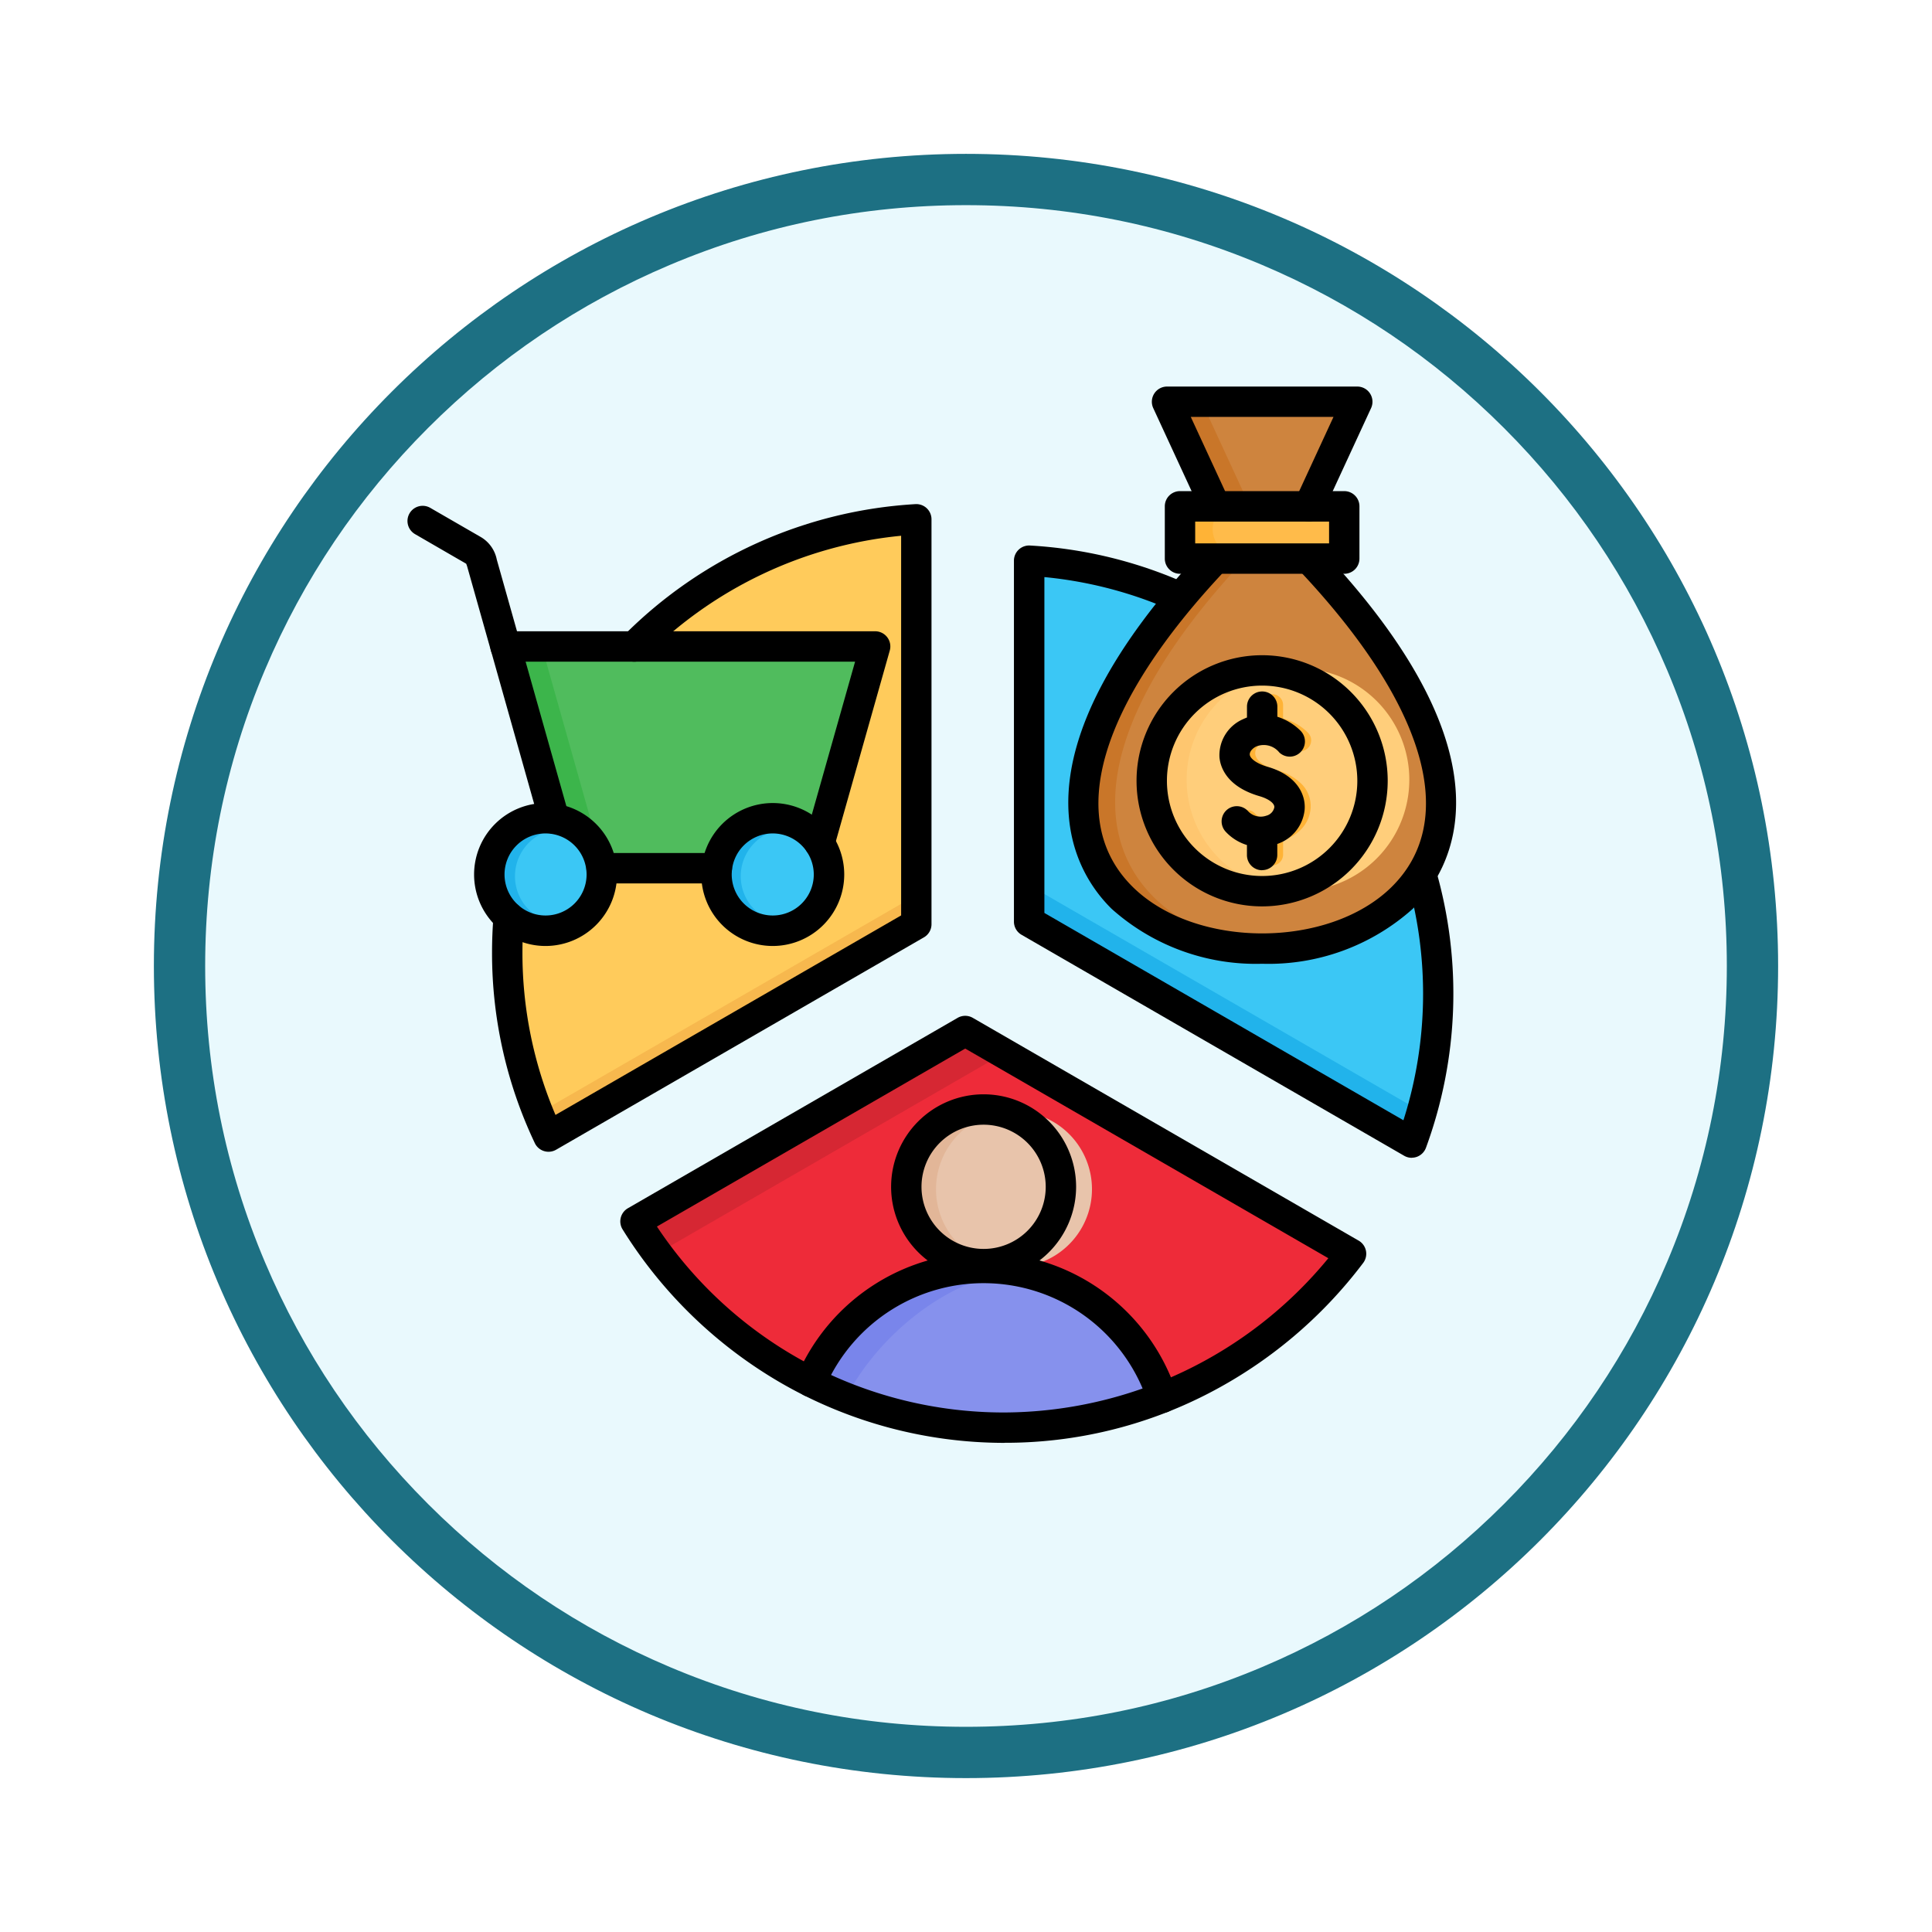 <svg xmlns="http://www.w3.org/2000/svg" xmlns:xlink="http://www.w3.org/1999/xlink" width="113" height="113" viewBox="0 0 113 113">
  <defs>
    <filter id="Trazado_982547" x="0" y="0" width="113" height="113" filterUnits="userSpaceOnUse">
      <feOffset dy="3" input="SourceAlpha"/>
      <feGaussianBlur stdDeviation="3" result="blur"/>
      <feFlood flood-opacity="0.161"/>
      <feComposite operator="in" in2="blur"/>
      <feComposite in="SourceGraphic"/>
    </filter>
  </defs>
  <g id="Grupo_1207466" data-name="Grupo 1207466" transform="translate(-320 -636.072)">
    <g id="Grupo_1202423" data-name="Grupo 1202423" transform="translate(0 -677.451)">
      <g id="Grupo_1202352" data-name="Grupo 1202352" transform="translate(49 443.108)">
        <g id="Grupo_1174813" data-name="Grupo 1174813" transform="translate(280 876.414)">
          <g id="Grupo_1201680" data-name="Grupo 1201680">
            <g id="Grupo_1201330" data-name="Grupo 1201330">
              <g id="Grupo_1172010" data-name="Grupo 1172010">
                <g id="Grupo_1171046" data-name="Grupo 1171046">
                  <g id="Grupo_1148525" data-name="Grupo 1148525">
                    <g transform="matrix(1, 0, 0, 1, -9, -6)" filter="url(#Trazado_982547)">
                      <g id="Trazado_982547-2" data-name="Trazado 982547" transform="translate(9 6)" fill="#e9f9fd">
                        <path d="M 47.5 93.5 C 41.289 93.5 35.265 92.284 29.595 89.886 C 24.118 87.569 19.198 84.252 14.973 80.027 C 10.748 75.802 7.431 70.882 5.114 65.405 C 2.716 59.735 1.5 53.711 1.5 47.5 C 1.5 41.289 2.716 35.265 5.114 29.595 C 7.431 24.118 10.748 19.198 14.973 14.973 C 19.198 10.748 24.118 7.431 29.595 5.114 C 35.265 2.716 41.289 1.5 47.5 1.5 C 53.711 1.5 59.735 2.716 65.405 5.114 C 70.882 7.431 75.802 10.748 80.027 14.973 C 84.252 19.198 87.569 24.118 89.886 29.595 C 92.284 35.265 93.5 41.289 93.5 47.5 C 93.5 53.711 92.284 59.735 89.886 65.405 C 87.569 70.882 84.252 75.802 80.027 80.027 C 75.802 84.252 70.882 87.569 65.405 89.886 C 59.735 92.284 53.711 93.5 47.5 93.5 Z" stroke="none"/>
                        <path d="M 47.5 3 C 41.491 3 35.664 4.176 30.18 6.496 C 24.881 8.737 20.122 11.946 16.034 16.034 C 11.946 20.122 8.737 24.881 6.496 30.18 C 4.176 35.664 3 41.491 3 47.5 C 3 53.509 4.176 59.336 6.496 64.82 C 8.737 70.119 11.946 74.878 16.034 78.966 C 20.122 83.054 24.881 86.263 30.18 88.504 C 35.664 90.824 41.491 92 47.5 92 C 53.509 92 59.336 90.824 64.82 88.504 C 70.119 86.263 74.878 83.054 78.966 78.966 C 83.054 74.878 86.263 70.119 88.504 64.82 C 90.824 59.336 92 53.509 92 47.5 C 92 41.491 90.824 35.664 88.504 30.18 C 86.263 24.881 83.054 20.122 78.966 16.034 C 74.878 11.946 70.119 8.737 64.82 6.496 C 59.336 4.176 53.509 3 47.5 3 M 47.5 0 C 73.734 0 95 21.266 95 47.5 C 95 73.734 73.734 95 47.5 95 C 21.266 95 0 73.734 0 47.5 C 0 21.266 21.266 0 47.5 0 Z" stroke="none" fill="#1d7083"/>
                      </g>
                    </g>
                  </g>
                </g>
              </g>
            </g>
          </g>
        </g>
      </g>
    </g>
    <g id="segment_18614058" transform="translate(326.056 642.681)">
      <g id="Grupo_1207457" data-name="Grupo 1207457" transform="translate(23.823 23.568)">
        <path id="Trazado_1051547" data-name="Trazado 1051547" d="M303.914,93.743a25.676,25.676,0,0,1,24.135,25.552,25.351,25.351,0,0,1-1.562,8.778L303.914,115.04v-21.3Z" transform="translate(-273.125 -91.305)" fill="#21b3eb" fill-rule="evenodd"/>
        <path id="Trazado_1051548" data-name="Trazado 1051548" d="M303.915,93.743a25.676,25.676,0,0,1,24.135,25.552,25.373,25.373,0,0,1-1.043,7.214l-23.092-13.332Z" transform="translate(-273.126 -91.305)" fill="#3bc7f5" fill-rule="evenodd"/>
        <path id="Trazado_1051549" data-name="Trazado 1051549" d="M67.144,111.211a25.357,25.357,0,0,1-2.435-10.86A25.676,25.676,0,0,1,88.844,74.8V98.683Z" transform="translate(-64.709 -74.8)" fill="#f7b84e" fill-rule="evenodd"/>
        <path id="Trazado_1051550" data-name="Trazado 1051550" d="M66.47,109.653a25.349,25.349,0,0,1-1.761-9.3A25.676,25.676,0,0,1,88.844,74.8V96.735L66.47,109.653Z" transform="translate(-64.709 -74.8)" fill="#ffcb5b" fill-rule="evenodd"/>
        <path id="Trazado_1051551" data-name="Trazado 1051551" d="M145.253,332.706a25.638,25.638,0,0,1-21.764-12.17L142.941,309.3l22.765,13.143A25.594,25.594,0,0,1,145.253,332.706Z" transform="translate(-115.923 -279.121)" fill="#d62733" fill-rule="evenodd"/>
        <path id="Trazado_1051552" data-name="Trazado 1051552" d="M152.834,340.5a25.6,25.6,0,0,1-20.644-10.512l20.327-11.736,20.769,11.991A25.6,25.6,0,0,1,152.834,340.5Z" transform="translate(-123.505 -286.92)" fill="#ee2b39" fill-rule="evenodd"/>
        <path id="Trazado_1051553" data-name="Trazado 1051553" d="M224.62,425.508a11.079,11.079,0,0,0-20.728-.94,25.446,25.446,0,0,0,20.728.94Z" transform="translate(-185.977 -373.689)" fill="#7985eb" fill-rule="evenodd"/>
        <path id="Trazado_1051554" data-name="Trazado 1051554" d="M235.786,425.975a11.086,11.086,0,0,0-9.3-7.6c-4.113.524-8.026,3.962-9.777,7.413a25.45,25.45,0,0,0,19.079.183Z" transform="translate(-197.143 -374.156)" fill="#8691ed" fill-rule="evenodd"/>
      </g>
      <circle id="Elipse_13412" data-name="Elipse 13412" cx="4.561" cy="4.561" r="4.561" transform="translate(46.436 66.354) rotate(-76.7)" fill="#e2b698"/>
      <path id="Trazado_1051555" data-name="Trazado 1051555" d="M261.832,345.664a4.561,4.561,0,1,1-3.9,4.512A4.561,4.561,0,0,1,261.832,345.664Z" transform="translate(-209.242 -287.232)" fill="#e8c4ab" fill-rule="evenodd"/>
      <path id="Trazado_1051556" data-name="Trazado 1051556" d="M86.124,139.344l-3.3,11.67H69.958l-3.291-11.67Z" transform="translate(-42.592 -107.468)" fill="#3cb54b" fill-rule="evenodd"/>
      <path id="Trazado_1051557" data-name="Trazado 1051557" d="M98.956,140.084l-3.3,11.67h-11.9l-3.291-11.67Z" transform="translate(-54.614 -108.113)" fill="#50bc5d" fill-rule="evenodd"/>
      <g id="Grupo_1207458" data-name="Grupo 1207458" transform="translate(23.348 41.875)">
        <path id="Trazado_1051558" data-name="Trazado 1051558" d="M63.785,222.559a2.764,2.764,0,1,0-2.764-2.764A2.77,2.77,0,0,0,63.785,222.559Z" transform="translate(-61.021 -217.03)" fill="#21b3eb" fill-rule="evenodd"/>
        <path id="Trazado_1051559" data-name="Trazado 1051559" d="M68.978,217.208a2.765,2.765,0,0,1,0,5.483,2.765,2.765,0,0,1,0-5.483Z" transform="translate(-65.857 -217.185)" fill="#3bc7f5" fill-rule="evenodd"/>
      </g>
      <g id="Grupo_1207463" data-name="Grupo 1207463" transform="translate(57.808 16.629)">
        <g id="Grupo_1207459" data-name="Grupo 1207459" transform="translate(0 0)">
          <path id="Trazado_1051560" data-name="Trazado 1051560" d="M336.535,30.142h5.522C371.076,60.825,307.517,60.825,336.535,30.142ZM335.1,20.889h8.389a.906.906,0,0,1,.822,1.286l-2.256,4.883h-5.522l-2.256-4.883a.906.906,0,0,1,.822-1.286Z" transform="translate(-328.747 -20.889)" fill="#c97629" fill-rule="evenodd"/>
          <path id="Trazado_1051561" data-name="Trazado 1051561" d="M374.6,68.815h6.606a1.542,1.542,0,1,1,0,3.084H374.6a1.542,1.542,0,1,1,0-3.084Z" transform="translate(-367.357 -62.646)" fill="#ffb336"/>
        </g>
        <g id="Grupo_1207460" data-name="Grupo 1207460" transform="translate(1.359 0)">
          <path id="Trazado_1051562" data-name="Trazado 1051562" d="M347.092,30.143h4.163c14.128,14.939,6.311,22.6-2.082,22.993-8.393-.392-16.21-8.055-2.082-22.993Zm0-3.084-2.256-4.883a.906.906,0,0,1,.822-1.286h7.03a.906.906,0,0,1,.822,1.286l-2.256,4.883h-4.163Z" transform="translate(-339.304 -20.89)" fill="#ce843e" fill-rule="evenodd"/>
          <path id="Trazado_1051563" data-name="Trazado 1051563" d="M385.159,68.815h5.247a1.542,1.542,0,0,1,0,3.084h-5.247a1.542,1.542,0,1,1,0-3.084Z" transform="translate(-377.913 -62.646)" fill="#ffbb4a"/>
        </g>
        <g id="Grupo_1207462" data-name="Grupo 1207462" transform="translate(4.037 15.855)">
          <circle id="Elipse_13413" data-name="Elipse 13413" cx="6.512" cy="6.512" r="6.512" fill="#fec66f"/>
          <g id="Grupo_1207461" data-name="Grupo 1207461" transform="translate(1.504 0.044)">
            <path id="Trazado_1051564" data-name="Trazado 1051564" d="M377.557,144.41a6.512,6.512,0,1,1-5.76,6.469A6.513,6.513,0,0,1,377.557,144.41Z" transform="translate(-371.797 -144.41)" fill="#ffce7b" fill-rule="evenodd"/>
            <path id="Trazado_1051565" data-name="Trazado 1051565" d="M396.045,165.144a.633.633,0,1,1-1.267,0v-.8a2.57,2.57,0,0,1-1.319-.755.632.632,0,0,1,.915-.871,1.291,1.291,0,0,0,1.371.351,1.113,1.113,0,0,0,.406-.24.75.75,0,0,0,.242-.485.6.6,0,0,0-.189-.465,1.968,1.968,0,0,0-.881-.468,2.709,2.709,0,0,1-2.122-1.8,1.832,1.832,0,0,1,.255-1.424,2.317,2.317,0,0,1,1.115-.9c.067-.026.136-.049.206-.07V156.4a.633.633,0,1,1,1.267,0v.795a3.078,3.078,0,0,1,1.43.8.632.632,0,1,1-.871.915,1.493,1.493,0,0,0-1.577-.434,1.045,1.045,0,0,0-.507.4.59.59,0,0,0-.092.454c.075.314.442.644,1.246.878a3.193,3.193,0,0,1,1.441.8,1.832,1.832,0,0,1,.54,1.44,2,2,0,0,1-.633,1.3,2.392,2.392,0,0,1-.871.522l-.106.034v.84Z" transform="translate(-390.403 -154.301)" fill="#ffb336" fill-rule="evenodd"/>
          </g>
        </g>
      </g>
      <g id="Grupo_1207464" data-name="Grupo 1207464" transform="translate(36.555 41.875)">
        <path id="Trazado_1051566" data-name="Trazado 1051566" d="M166.4,222.559a2.764,2.764,0,1,0-2.764-2.764A2.77,2.77,0,0,0,166.4,222.559Z" transform="translate(-163.632 -217.03)" fill="#21b3eb" fill-rule="evenodd"/>
        <path id="Trazado_1051567" data-name="Trazado 1051567" d="M171.589,217.208a2.765,2.765,0,1,1-2.407,2.742A2.765,2.765,0,0,1,171.589,217.208Z" transform="translate(-168.468 -217.185)" fill="#3bc7f5" fill-rule="evenodd"/>
      </g>
      <g id="Grupo_1207465" data-name="Grupo 1207465" transform="translate(17.783 16)">
        <path id="Trazado_1051568" data-name="Trazado 1051568" d="M316.592,124.044a.884.884,0,0,1-.444-.118L293.767,111a.887.887,0,0,1-.444-.769V89.12a.888.888,0,0,1,.939-.887,25.974,25.974,0,0,1,9.168,2.234.889.889,0,0,1-.726,1.622,24.181,24.181,0,0,0-7.6-2.01v19.644l21,12.125A24.368,24.368,0,0,0,316.3,107.7.889.889,0,0,1,318,107.2a26.14,26.14,0,0,1-.579,16.259.9.9,0,0,1-.532.529.915.915,0,0,1-.3.052Z" transform="translate(-257.858 -78.935)" fill-rule="evenodd"/>
        <path id="Trazado_1051569" data-name="Trazado 1051569" d="M59.469,107.329a.906.906,0,0,1-.265-.041.884.884,0,0,1-.538-.468,25.891,25.891,0,0,1-2.5-11.146c0-.716.029-1.438.088-2.149a.888.888,0,1,1,1.771.145c-.054.662-.081,1.337-.081,2a24.118,24.118,0,0,0,1.933,9.505L80.093,93.506V71.3a24.45,24.45,0,0,0-14.981,7.105.888.888,0,0,1-1.258-1.255,26.215,26.215,0,0,1,17.077-7.7.888.888,0,0,1,.938.887V94.019a.888.888,0,0,1-.444.77L59.913,107.21A.9.9,0,0,1,59.469,107.329Z" transform="translate(-51.226 -62.573)" fill-rule="evenodd"/>
        <path id="Trazado_1051570" data-name="Trazado 1051570" d="M116.583,314.275a24.362,24.362,0,0,0,20.324,10.875,24.642,24.642,0,0,0,18.947-9.023l-21.239-12.262-18.032,10.41Zm20.324,12.652a26.158,26.158,0,0,1-12.955-3.44,26.6,26.6,0,0,1-9.377-9.046.888.888,0,0,1,.311-1.237l19.285-11.135a.888.888,0,0,1,.888,0L157.629,315.1a.888.888,0,0,1,.265,1.3,26.67,26.67,0,0,1-9.085,7.652,25.848,25.848,0,0,1-11.9,2.871Z" transform="translate(-102 -265.145)" fill-rule="evenodd"/>
        <path id="Trazado_1051571" data-name="Trazado 1051571" d="M23.512,79.358a.89.89,0,0,1-.855-.647L21.29,73.866a1.807,1.807,0,0,0-.08-.24l-.019-.01L18.227,71.9a.888.888,0,1,1,.888-1.538l2.931,1.692A1.967,1.967,0,0,1,23,73.383l1.366,4.845a.889.889,0,0,1-.615,1.1A.931.931,0,0,1,23.512,79.358Z" transform="translate(-17.783 -63.264)" fill-rule="evenodd"/>
        <path id="Trazado_1051572" data-name="Trazado 1051572" d="M74.647,140.515a.9.9,0,0,1-.243-.034.889.889,0,0,1-.613-1.1l2.935-10.375H57.455l2.525,8.952a.889.889,0,0,1-1.711.482l-2.842-10.081a.887.887,0,0,1,.854-1.13H77.9a.888.888,0,0,1,.854,1.13L75.5,139.868a.888.888,0,0,1-.854.647Zm-6.007,1.461a.888.888,0,0,0,0-1.777H61.9a.888.888,0,1,0,0,1.777h6.743Z" transform="translate(-50.552 -112.916)" fill-rule="evenodd"/>
        <path id="Trazado_1051573" data-name="Trazado 1051573" d="M52.2,207.038a2.4,2.4,0,1,0,2.4,2.4A2.407,2.407,0,0,0,52.2,207.038Zm0,6.583a4.18,4.18,0,1,1,4.18-4.18A4.185,4.185,0,0,1,52.2,213.621Z" transform="translate(-44.13 -180.901)" fill-rule="evenodd"/>
        <path id="Trazado_1051574" data-name="Trazado 1051574" d="M155.426,207.038a2.4,2.4,0,1,0,2.4,2.4A2.406,2.406,0,0,0,155.426,207.038Zm0,6.583a4.18,4.18,0,1,1,4.181-4.18A4.184,4.184,0,0,1,155.426,213.621Z" transform="translate(-134.068 -180.901)" fill-rule="evenodd"/>
        <path id="Trazado_1051575" data-name="Trazado 1051575" d="M329.328,113.743a12.648,12.648,0,0,1-8.8-3.21c-2.265-2.224-6.274-8.734,5.421-21.1l1.291,1.221c-7.473,7.9-9.465,14.684-5.467,18.609,3.673,3.606,11.443,3.606,15.116,0,4-3.926,2.005-10.708-5.467-18.609l1.291-1.221c11.695,12.365,7.686,18.875,5.419,21.1A12.642,12.642,0,0,1,329.328,113.743Z" transform="translate(-279.346 -79.983)" fill-rule="evenodd"/>
        <path id="Trazado_1051576" data-name="Trazado 1051576" d="M356.381,139.9a5.568,5.568,0,1,0,5.568,5.568,5.574,5.574,0,0,0-5.568-5.568Zm0,12.913a7.345,7.345,0,1,1,7.345-7.345,7.353,7.353,0,0,1-7.345,7.345Z" transform="translate(-306.4 -122.409)" fill-rule="evenodd"/>
        <path id="Trazado_1051577" data-name="Trazado 1051577" d="M389.155,165.044a.888.888,0,0,1-.889-.889v-.585a2.852,2.852,0,0,1-1.237-.772.888.888,0,1,1,1.288-1.224,1.012,1.012,0,0,0,1.092.277.63.63,0,0,0,.459-.489c.019-.232-.332-.495-.874-.652-1.986-.578-2.295-1.784-2.335-2.277a2.3,2.3,0,0,1,1.38-2.224c.073-.034.149-.066.229-.1v-.633a.888.888,0,0,1,1.777,0v.59a3.355,3.355,0,0,1,1.336.8.888.888,0,1,1-1.222,1.29,1.167,1.167,0,0,0-1.352-.349c-.227.109-.39.314-.376.475.017.208.352.512,1.06.717,1.692.492,2.22,1.613,2.15,2.5a2.363,2.363,0,0,1-1.6,2.008v.644a.889.889,0,0,1-.889.888Z" transform="translate(-339.173 -136.754)" fill-rule="evenodd"/>
        <path id="Trazado_1051578" data-name="Trazado 1051578" d="M363.653,66.577h7.831V65.3h-7.831Zm8.72,1.777h-9.608a.888.888,0,0,1-.889-.889V64.408a.888.888,0,0,1,.888-.889h9.608a.888.888,0,0,1,.888.889v3.058A.889.889,0,0,1,372.373,68.354Z" transform="translate(-317.587 -57.403)" fill-rule="evenodd"/>
        <path id="Trazado_1051579" data-name="Trazado 1051579" d="M365.172,23.893a.89.89,0,0,1-.806-1.262l2.243-4.855h-8.347l2.243,4.855a.889.889,0,0,1-1.613.745l-2.825-6.115A.889.889,0,0,1,356.873,16H368a.889.889,0,0,1,.807,1.262l-2.825,6.115a.888.888,0,0,1-.807.517Z" transform="translate(-312.454 -16)" fill-rule="evenodd"/>
        <path id="Trazado_1051580" data-name="Trazado 1051580" d="M215.595,418.937a.891.891,0,0,1-.845-.615,10.1,10.1,0,0,0-18.888-.855.888.888,0,1,1-1.633-.7,11.873,11.873,0,0,1,22.213,1.008.887.887,0,0,1-.571,1.118.865.865,0,0,1-.274.044Z" transform="translate(-171.454 -358.904)" fill-rule="evenodd"/>
        <path id="Trazado_1051581" data-name="Trazado 1051581" d="M242.919,339.4a3.633,3.633,0,1,0,3.633,3.634,3.637,3.637,0,0,0-3.633-3.634Zm0,9.043a5.41,5.41,0,1,1,5.41-5.409,5.416,5.416,0,0,1-5.41,5.409Z" transform="translate(-209.228 -296.227)" fill-rule="evenodd"/>
      </g>
    </g>
  </g>
</svg>

